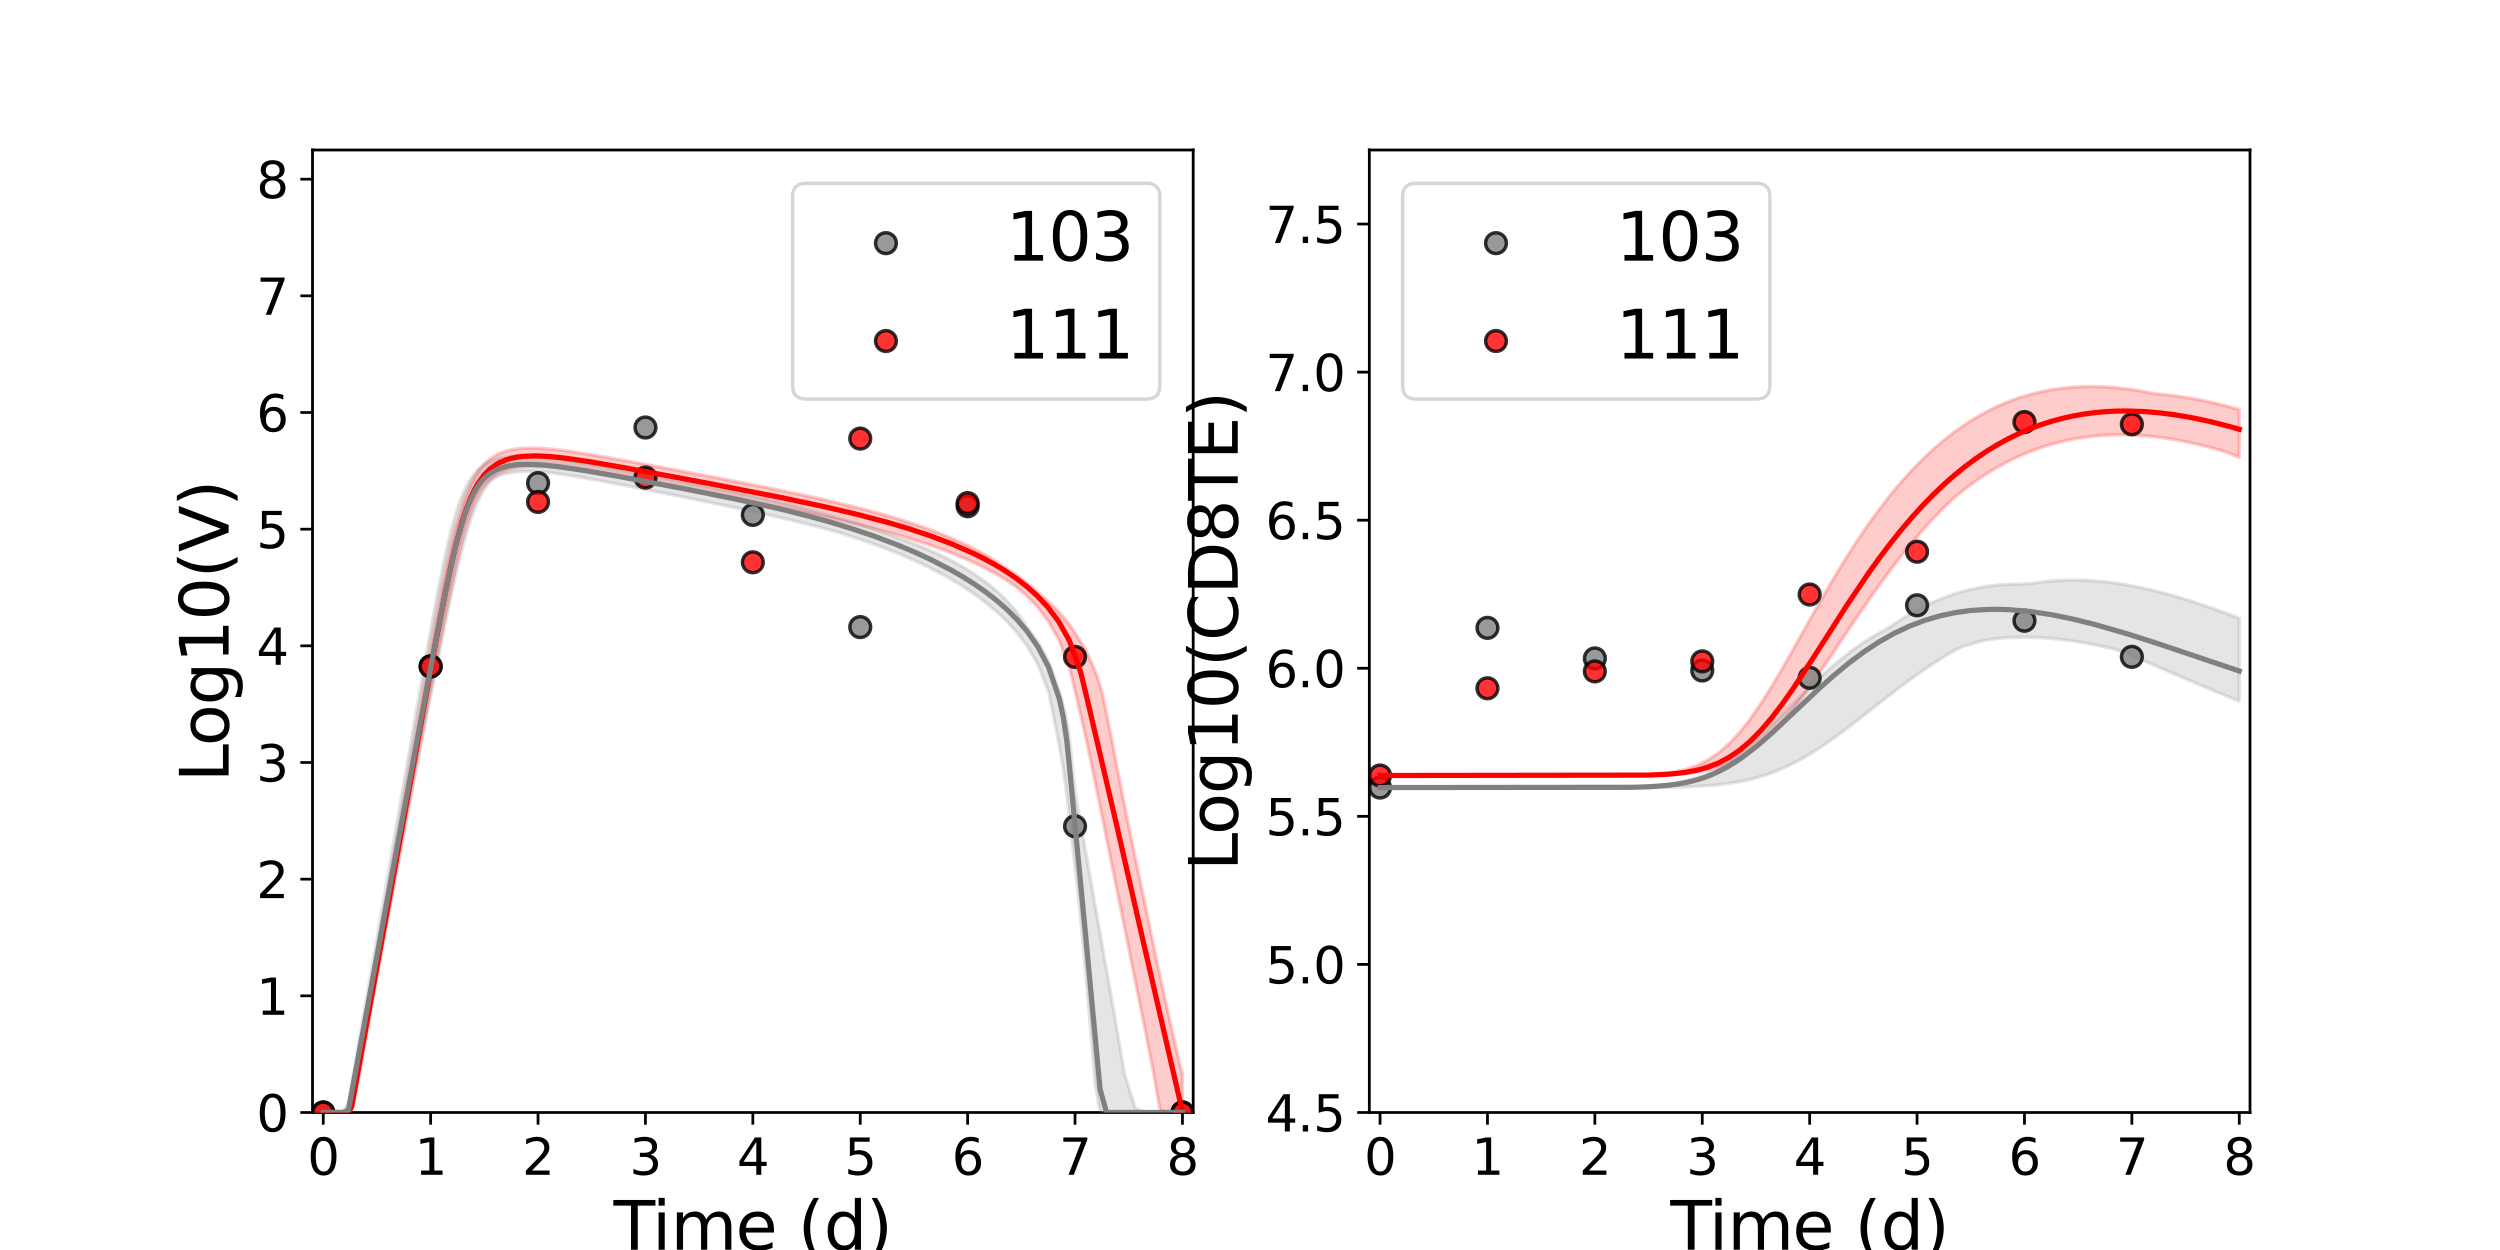 <?xml version="1.0" encoding="utf-8" standalone="no"?>
<!DOCTYPE svg PUBLIC "-//W3C//DTD SVG 1.1//EN"
  "http://www.w3.org/Graphics/SVG/1.1/DTD/svg11.dtd">
<svg xmlns:xlink="http://www.w3.org/1999/xlink" width="720pt" height="360pt" viewBox="0 0 720 360" xmlns="http://www.w3.org/2000/svg" version="1.1">
 <defs>
  <style type="text/css">*{stroke-linejoin: round; stroke-linecap: butt}</style>
 </defs>
 <g id="figure_1">
  <g id="patch_1">
   <path d="M 0 360 
L 720 360 
L 720 0 
L 0 0 
z
" style="fill: #ffffff"/>
  </g>
  <g id="axes_1">
   <g id="patch_2">
    <path d="M 90 320.4 
L 343.636 320.4 
L 343.636 43.2 
L 90 43.2 
z
" style="fill: #ffffff"/>
   </g>
   <g id="matplotlib.axis_1">
    <g id="xtick_1">
     <g id="line2d_1">
      <defs>
       <path id="m653dcbbf2f" d="M 0 0 
L 0 3.5 
" style="stroke: #000000; stroke-width: 0.8"/>
      </defs>
      <g>
       <use xlink:href="#m653dcbbf2f" x="93.093" y="320.4" style="stroke: #000000; stroke-width: 0.8"/>
      </g>
     </g>
     <g id="text_1">
      <!-- 0 -->
      <g transform="translate(88.512 338.342) scale(0.144 -0.144)">
       <defs>
        <path id="DejaVuSans-30" d="M 2034 4250 
Q 1547 4250 1301 3770 
Q 1056 3291 1056 2328 
Q 1056 1369 1301 889 
Q 1547 409 2034 409 
Q 2525 409 2770 889 
Q 3016 1369 3016 2328 
Q 3016 3291 2770 3770 
Q 2525 4250 2034 4250 
z
M 2034 4750 
Q 2819 4750 3233 4129 
Q 3647 3509 3647 2328 
Q 3647 1150 3233 529 
Q 2819 -91 2034 -91 
Q 1250 -91 836 529 
Q 422 1150 422 2328 
Q 422 3509 836 4129 
Q 1250 4750 2034 4750 
z
" transform="scale(0.016)"/>
       </defs>
       <use xlink:href="#DejaVuSans-30"/>
      </g>
     </g>
    </g>
    <g id="xtick_2">
     <g id="line2d_2">
      <g>
       <use xlink:href="#m653dcbbf2f" x="124.024" y="320.4" style="stroke: #000000; stroke-width: 0.8"/>
      </g>
     </g>
     <g id="text_2">
      <!-- 1 -->
      <g transform="translate(119.443 338.342) scale(0.144 -0.144)">
       <defs>
        <path id="DejaVuSans-31" d="M 794 531 
L 1825 531 
L 1825 4091 
L 703 3866 
L 703 4441 
L 1819 4666 
L 2450 4666 
L 2450 531 
L 3481 531 
L 3481 0 
L 794 0 
L 794 531 
z
" transform="scale(0.016)"/>
       </defs>
       <use xlink:href="#DejaVuSans-31"/>
      </g>
     </g>
    </g>
    <g id="xtick_3">
     <g id="line2d_3">
      <g>
       <use xlink:href="#m653dcbbf2f" x="154.956" y="320.4" style="stroke: #000000; stroke-width: 0.8"/>
      </g>
     </g>
     <g id="text_3">
      <!-- 2 -->
      <g transform="translate(150.375 338.342) scale(0.144 -0.144)">
       <defs>
        <path id="DejaVuSans-32" d="M 1228 531 
L 3431 531 
L 3431 0 
L 469 0 
L 469 531 
Q 828 903 1448 1529 
Q 2069 2156 2228 2338 
Q 2531 2678 2651 2914 
Q 2772 3150 2772 3378 
Q 2772 3750 2511 3984 
Q 2250 4219 1831 4219 
Q 1534 4219 1204 4116 
Q 875 4013 500 3803 
L 500 4441 
Q 881 4594 1212 4672 
Q 1544 4750 1819 4750 
Q 2544 4750 2975 4387 
Q 3406 4025 3406 3419 
Q 3406 3131 3298 2873 
Q 3191 2616 2906 2266 
Q 2828 2175 2409 1742 
Q 1991 1309 1228 531 
z
" transform="scale(0.016)"/>
       </defs>
       <use xlink:href="#DejaVuSans-32"/>
      </g>
     </g>
    </g>
    <g id="xtick_4">
     <g id="line2d_4">
      <g>
       <use xlink:href="#m653dcbbf2f" x="185.887" y="320.4" style="stroke: #000000; stroke-width: 0.8"/>
      </g>
     </g>
     <g id="text_4">
      <!-- 3 -->
      <g transform="translate(181.306 338.342) scale(0.144 -0.144)">
       <defs>
        <path id="DejaVuSans-33" d="M 2597 2516 
Q 3050 2419 3304 2112 
Q 3559 1806 3559 1356 
Q 3559 666 3084 287 
Q 2609 -91 1734 -91 
Q 1441 -91 1130 -33 
Q 819 25 488 141 
L 488 750 
Q 750 597 1062 519 
Q 1375 441 1716 441 
Q 2309 441 2620 675 
Q 2931 909 2931 1356 
Q 2931 1769 2642 2001 
Q 2353 2234 1838 2234 
L 1294 2234 
L 1294 2753 
L 1863 2753 
Q 2328 2753 2575 2939 
Q 2822 3125 2822 3475 
Q 2822 3834 2567 4026 
Q 2313 4219 1838 4219 
Q 1578 4219 1281 4162 
Q 984 4106 628 3988 
L 628 4550 
Q 988 4650 1302 4700 
Q 1616 4750 1894 4750 
Q 2613 4750 3031 4423 
Q 3450 4097 3450 3541 
Q 3450 3153 3228 2886 
Q 3006 2619 2597 2516 
z
" transform="scale(0.016)"/>
       </defs>
       <use xlink:href="#DejaVuSans-33"/>
      </g>
     </g>
    </g>
    <g id="xtick_5">
     <g id="line2d_5">
      <g>
       <use xlink:href="#m653dcbbf2f" x="216.818" y="320.4" style="stroke: #000000; stroke-width: 0.8"/>
      </g>
     </g>
     <g id="text_5">
      <!-- 4 -->
      <g transform="translate(212.237 338.342) scale(0.144 -0.144)">
       <defs>
        <path id="DejaVuSans-34" d="M 2419 4116 
L 825 1625 
L 2419 1625 
L 2419 4116 
z
M 2253 4666 
L 3047 4666 
L 3047 1625 
L 3713 1625 
L 3713 1100 
L 3047 1100 
L 3047 0 
L 2419 0 
L 2419 1100 
L 313 1100 
L 313 1709 
L 2253 4666 
z
" transform="scale(0.016)"/>
       </defs>
       <use xlink:href="#DejaVuSans-34"/>
      </g>
     </g>
    </g>
    <g id="xtick_6">
     <g id="line2d_6">
      <g>
       <use xlink:href="#m653dcbbf2f" x="247.749" y="320.4" style="stroke: #000000; stroke-width: 0.8"/>
      </g>
     </g>
     <g id="text_6">
      <!-- 5 -->
      <g transform="translate(243.168 338.342) scale(0.144 -0.144)">
       <defs>
        <path id="DejaVuSans-35" d="M 691 4666 
L 3169 4666 
L 3169 4134 
L 1269 4134 
L 1269 2991 
Q 1406 3038 1543 3061 
Q 1681 3084 1819 3084 
Q 2600 3084 3056 2656 
Q 3513 2228 3513 1497 
Q 3513 744 3044 326 
Q 2575 -91 1722 -91 
Q 1428 -91 1123 -41 
Q 819 9 494 109 
L 494 744 
Q 775 591 1075 516 
Q 1375 441 1709 441 
Q 2250 441 2565 725 
Q 2881 1009 2881 1497 
Q 2881 1984 2565 2268 
Q 2250 2553 1709 2553 
Q 1456 2553 1204 2497 
Q 953 2441 691 2322 
L 691 4666 
z
" transform="scale(0.016)"/>
       </defs>
       <use xlink:href="#DejaVuSans-35"/>
      </g>
     </g>
    </g>
    <g id="xtick_7">
     <g id="line2d_7">
      <g>
       <use xlink:href="#m653dcbbf2f" x="278.681" y="320.4" style="stroke: #000000; stroke-width: 0.8"/>
      </g>
     </g>
     <g id="text_7">
      <!-- 6 -->
      <g transform="translate(274.1 338.342) scale(0.144 -0.144)">
       <defs>
        <path id="DejaVuSans-36" d="M 2113 2584 
Q 1688 2584 1439 2293 
Q 1191 2003 1191 1497 
Q 1191 994 1439 701 
Q 1688 409 2113 409 
Q 2538 409 2786 701 
Q 3034 994 3034 1497 
Q 3034 2003 2786 2293 
Q 2538 2584 2113 2584 
z
M 3366 4563 
L 3366 3988 
Q 3128 4100 2886 4159 
Q 2644 4219 2406 4219 
Q 1781 4219 1451 3797 
Q 1122 3375 1075 2522 
Q 1259 2794 1537 2939 
Q 1816 3084 2150 3084 
Q 2853 3084 3261 2657 
Q 3669 2231 3669 1497 
Q 3669 778 3244 343 
Q 2819 -91 2113 -91 
Q 1303 -91 875 529 
Q 447 1150 447 2328 
Q 447 3434 972 4092 
Q 1497 4750 2381 4750 
Q 2619 4750 2861 4703 
Q 3103 4656 3366 4563 
z
" transform="scale(0.016)"/>
       </defs>
       <use xlink:href="#DejaVuSans-36"/>
      </g>
     </g>
    </g>
    <g id="xtick_8">
     <g id="line2d_8">
      <g>
       <use xlink:href="#m653dcbbf2f" x="309.612" y="320.4" style="stroke: #000000; stroke-width: 0.8"/>
      </g>
     </g>
     <g id="text_8">
      <!-- 7 -->
      <g transform="translate(305.031 338.342) scale(0.144 -0.144)">
       <defs>
        <path id="DejaVuSans-37" d="M 525 4666 
L 3525 4666 
L 3525 4397 
L 1831 0 
L 1172 0 
L 2766 4134 
L 525 4134 
L 525 4666 
z
" transform="scale(0.016)"/>
       </defs>
       <use xlink:href="#DejaVuSans-37"/>
      </g>
     </g>
    </g>
    <g id="xtick_9">
     <g id="line2d_9">
      <g>
       <use xlink:href="#m653dcbbf2f" x="340.543" y="320.4" style="stroke: #000000; stroke-width: 0.8"/>
      </g>
     </g>
     <g id="text_9">
      <!-- 8 -->
      <g transform="translate(335.962 338.342) scale(0.144 -0.144)">
       <defs>
        <path id="DejaVuSans-38" d="M 2034 2216 
Q 1584 2216 1326 1975 
Q 1069 1734 1069 1313 
Q 1069 891 1326 650 
Q 1584 409 2034 409 
Q 2484 409 2743 651 
Q 3003 894 3003 1313 
Q 3003 1734 2745 1975 
Q 2488 2216 2034 2216 
z
M 1403 2484 
Q 997 2584 770 2862 
Q 544 3141 544 3541 
Q 544 4100 942 4425 
Q 1341 4750 2034 4750 
Q 2731 4750 3128 4425 
Q 3525 4100 3525 3541 
Q 3525 3141 3298 2862 
Q 3072 2584 2669 2484 
Q 3125 2378 3379 2068 
Q 3634 1759 3634 1313 
Q 3634 634 3220 271 
Q 2806 -91 2034 -91 
Q 1263 -91 848 271 
Q 434 634 434 1313 
Q 434 1759 690 2068 
Q 947 2378 1403 2484 
z
M 1172 3481 
Q 1172 3119 1398 2916 
Q 1625 2713 2034 2713 
Q 2441 2713 2670 2916 
Q 2900 3119 2900 3481 
Q 2900 3844 2670 4047 
Q 2441 4250 2034 4250 
Q 1625 4250 1398 4047 
Q 1172 3844 1172 3481 
z
" transform="scale(0.016)"/>
       </defs>
       <use xlink:href="#DejaVuSans-38"/>
      </g>
     </g>
    </g>
    <g id="text_10">
     <!-- Time (d) -->
     <g transform="translate(176.693 359.925) scale(0.192 -0.192)">
      <defs>
       <path id="DejaVuSans-54" d="M -19 4666 
L 3928 4666 
L 3928 4134 
L 2272 4134 
L 2272 0 
L 1638 0 
L 1638 4134 
L -19 4134 
L -19 4666 
z
" transform="scale(0.016)"/>
       <path id="DejaVuSans-69" d="M 603 3500 
L 1178 3500 
L 1178 0 
L 603 0 
L 603 3500 
z
M 603 4863 
L 1178 4863 
L 1178 4134 
L 603 4134 
L 603 4863 
z
" transform="scale(0.016)"/>
       <path id="DejaVuSans-6d" d="M 3328 2828 
Q 3544 3216 3844 3400 
Q 4144 3584 4550 3584 
Q 5097 3584 5394 3201 
Q 5691 2819 5691 2113 
L 5691 0 
L 5113 0 
L 5113 2094 
Q 5113 2597 4934 2840 
Q 4756 3084 4391 3084 
Q 3944 3084 3684 2787 
Q 3425 2491 3425 1978 
L 3425 0 
L 2847 0 
L 2847 2094 
Q 2847 2600 2669 2842 
Q 2491 3084 2119 3084 
Q 1678 3084 1418 2786 
Q 1159 2488 1159 1978 
L 1159 0 
L 581 0 
L 581 3500 
L 1159 3500 
L 1159 2956 
Q 1356 3278 1631 3431 
Q 1906 3584 2284 3584 
Q 2666 3584 2933 3390 
Q 3200 3197 3328 2828 
z
" transform="scale(0.016)"/>
       <path id="DejaVuSans-65" d="M 3597 1894 
L 3597 1613 
L 953 1613 
Q 991 1019 1311 708 
Q 1631 397 2203 397 
Q 2534 397 2845 478 
Q 3156 559 3463 722 
L 3463 178 
Q 3153 47 2828 -22 
Q 2503 -91 2169 -91 
Q 1331 -91 842 396 
Q 353 884 353 1716 
Q 353 2575 817 3079 
Q 1281 3584 2069 3584 
Q 2775 3584 3186 3129 
Q 3597 2675 3597 1894 
z
M 3022 2063 
Q 3016 2534 2758 2815 
Q 2500 3097 2075 3097 
Q 1594 3097 1305 2825 
Q 1016 2553 972 2059 
L 3022 2063 
z
" transform="scale(0.016)"/>
       <path id="DejaVuSans-20" transform="scale(0.016)"/>
       <path id="DejaVuSans-28" d="M 1984 4856 
Q 1566 4138 1362 3434 
Q 1159 2731 1159 2009 
Q 1159 1288 1364 580 
Q 1569 -128 1984 -844 
L 1484 -844 
Q 1016 -109 783 600 
Q 550 1309 550 2009 
Q 550 2706 781 3412 
Q 1013 4119 1484 4856 
L 1984 4856 
z
" transform="scale(0.016)"/>
       <path id="DejaVuSans-64" d="M 2906 2969 
L 2906 4863 
L 3481 4863 
L 3481 0 
L 2906 0 
L 2906 525 
Q 2725 213 2448 61 
Q 2172 -91 1784 -91 
Q 1150 -91 751 415 
Q 353 922 353 1747 
Q 353 2572 751 3078 
Q 1150 3584 1784 3584 
Q 2172 3584 2448 3432 
Q 2725 3281 2906 2969 
z
M 947 1747 
Q 947 1113 1208 752 
Q 1469 391 1925 391 
Q 2381 391 2643 752 
Q 2906 1113 2906 1747 
Q 2906 2381 2643 2742 
Q 2381 3103 1925 3103 
Q 1469 3103 1208 2742 
Q 947 2381 947 1747 
z
" transform="scale(0.016)"/>
       <path id="DejaVuSans-29" d="M 513 4856 
L 1013 4856 
Q 1481 4119 1714 3412 
Q 1947 2706 1947 2009 
Q 1947 1309 1714 600 
Q 1481 -109 1013 -844 
L 513 -844 
Q 928 -128 1133 580 
Q 1338 1288 1338 2009 
Q 1338 2731 1133 3434 
Q 928 4138 513 4856 
z
" transform="scale(0.016)"/>
      </defs>
      <use xlink:href="#DejaVuSans-54"/>
      <use xlink:href="#DejaVuSans-69" x="57.959"/>
      <use xlink:href="#DejaVuSans-6d" x="85.742"/>
      <use xlink:href="#DejaVuSans-65" x="183.154"/>
      <use xlink:href="#DejaVuSans-20" x="244.678"/>
      <use xlink:href="#DejaVuSans-28" x="276.465"/>
      <use xlink:href="#DejaVuSans-64" x="315.479"/>
      <use xlink:href="#DejaVuSans-29" x="378.955"/>
     </g>
    </g>
   </g>
   <g id="matplotlib.axis_2">
    <g id="ytick_1">
     <g id="line2d_10">
      <defs>
       <path id="mca37ffdcd2" d="M 0 0 
L -3.5 0 
" style="stroke: #000000; stroke-width: 0.8"/>
      </defs>
      <g>
       <use xlink:href="#mca37ffdcd2" x="90" y="320.4" style="stroke: #000000; stroke-width: 0.8"/>
      </g>
     </g>
     <g id="text_11">
      <!-- 0 -->
      <g transform="translate(73.838 325.871) scale(0.144 -0.144)">
       <use xlink:href="#DejaVuSans-30"/>
      </g>
     </g>
    </g>
    <g id="ytick_2">
     <g id="line2d_11">
      <g>
       <use xlink:href="#mca37ffdcd2" x="90" y="286.8" style="stroke: #000000; stroke-width: 0.8"/>
      </g>
     </g>
     <g id="text_12">
      <!-- 1 -->
      <g transform="translate(73.838 292.271) scale(0.144 -0.144)">
       <use xlink:href="#DejaVuSans-31"/>
      </g>
     </g>
    </g>
    <g id="ytick_3">
     <g id="line2d_12">
      <g>
       <use xlink:href="#mca37ffdcd2" x="90" y="253.2" style="stroke: #000000; stroke-width: 0.8"/>
      </g>
     </g>
     <g id="text_13">
      <!-- 2 -->
      <g transform="translate(73.838 258.671) scale(0.144 -0.144)">
       <use xlink:href="#DejaVuSans-32"/>
      </g>
     </g>
    </g>
    <g id="ytick_4">
     <g id="line2d_13">
      <g>
       <use xlink:href="#mca37ffdcd2" x="90" y="219.6" style="stroke: #000000; stroke-width: 0.8"/>
      </g>
     </g>
     <g id="text_14">
      <!-- 3 -->
      <g transform="translate(73.838 225.071) scale(0.144 -0.144)">
       <use xlink:href="#DejaVuSans-33"/>
      </g>
     </g>
    </g>
    <g id="ytick_5">
     <g id="line2d_14">
      <g>
       <use xlink:href="#mca37ffdcd2" x="90" y="186" style="stroke: #000000; stroke-width: 0.8"/>
      </g>
     </g>
     <g id="text_15">
      <!-- 4 -->
      <g transform="translate(73.838 191.471) scale(0.144 -0.144)">
       <use xlink:href="#DejaVuSans-34"/>
      </g>
     </g>
    </g>
    <g id="ytick_6">
     <g id="line2d_15">
      <g>
       <use xlink:href="#mca37ffdcd2" x="90" y="152.4" style="stroke: #000000; stroke-width: 0.8"/>
      </g>
     </g>
     <g id="text_16">
      <!-- 5 -->
      <g transform="translate(73.838 157.871) scale(0.144 -0.144)">
       <use xlink:href="#DejaVuSans-35"/>
      </g>
     </g>
    </g>
    <g id="ytick_7">
     <g id="line2d_16">
      <g>
       <use xlink:href="#mca37ffdcd2" x="90" y="118.8" style="stroke: #000000; stroke-width: 0.8"/>
      </g>
     </g>
     <g id="text_17">
      <!-- 6 -->
      <g transform="translate(73.838 124.271) scale(0.144 -0.144)">
       <use xlink:href="#DejaVuSans-36"/>
      </g>
     </g>
    </g>
    <g id="ytick_8">
     <g id="line2d_17">
      <g>
       <use xlink:href="#mca37ffdcd2" x="90" y="85.2" style="stroke: #000000; stroke-width: 0.8"/>
      </g>
     </g>
     <g id="text_18">
      <!-- 7 -->
      <g transform="translate(73.838 90.671) scale(0.144 -0.144)">
       <use xlink:href="#DejaVuSans-37"/>
      </g>
     </g>
    </g>
    <g id="ytick_9">
     <g id="line2d_18">
      <g>
       <use xlink:href="#mca37ffdcd2" x="90" y="51.6" style="stroke: #000000; stroke-width: 0.8"/>
      </g>
     </g>
     <g id="text_19">
      <!-- 8 -->
      <g transform="translate(73.838 57.071) scale(0.144 -0.144)">
       <use xlink:href="#DejaVuSans-38"/>
      </g>
     </g>
    </g>
    <g id="text_20">
     <!-- Log10(V) -->
     <g transform="translate(65.845 225.224) rotate(-90) scale(0.192 -0.192)">
      <defs>
       <path id="DejaVuSans-4c" d="M 628 4666 
L 1259 4666 
L 1259 531 
L 3531 531 
L 3531 0 
L 628 0 
L 628 4666 
z
" transform="scale(0.016)"/>
       <path id="DejaVuSans-6f" d="M 1959 3097 
Q 1497 3097 1228 2736 
Q 959 2375 959 1747 
Q 959 1119 1226 758 
Q 1494 397 1959 397 
Q 2419 397 2687 759 
Q 2956 1122 2956 1747 
Q 2956 2369 2687 2733 
Q 2419 3097 1959 3097 
z
M 1959 3584 
Q 2709 3584 3137 3096 
Q 3566 2609 3566 1747 
Q 3566 888 3137 398 
Q 2709 -91 1959 -91 
Q 1206 -91 779 398 
Q 353 888 353 1747 
Q 353 2609 779 3096 
Q 1206 3584 1959 3584 
z
" transform="scale(0.016)"/>
       <path id="DejaVuSans-67" d="M 2906 1791 
Q 2906 2416 2648 2759 
Q 2391 3103 1925 3103 
Q 1463 3103 1205 2759 
Q 947 2416 947 1791 
Q 947 1169 1205 825 
Q 1463 481 1925 481 
Q 2391 481 2648 825 
Q 2906 1169 2906 1791 
z
M 3481 434 
Q 3481 -459 3084 -895 
Q 2688 -1331 1869 -1331 
Q 1566 -1331 1297 -1286 
Q 1028 -1241 775 -1147 
L 775 -588 
Q 1028 -725 1275 -790 
Q 1522 -856 1778 -856 
Q 2344 -856 2625 -561 
Q 2906 -266 2906 331 
L 2906 616 
Q 2728 306 2450 153 
Q 2172 0 1784 0 
Q 1141 0 747 490 
Q 353 981 353 1791 
Q 353 2603 747 3093 
Q 1141 3584 1784 3584 
Q 2172 3584 2450 3431 
Q 2728 3278 2906 2969 
L 2906 3500 
L 3481 3500 
L 3481 434 
z
" transform="scale(0.016)"/>
       <path id="DejaVuSans-56" d="M 1831 0 
L 50 4666 
L 709 4666 
L 2188 738 
L 3669 4666 
L 4325 4666 
L 2547 0 
L 1831 0 
z
" transform="scale(0.016)"/>
      </defs>
      <use xlink:href="#DejaVuSans-4c"/>
      <use xlink:href="#DejaVuSans-6f" x="53.963"/>
      <use xlink:href="#DejaVuSans-67" x="115.145"/>
      <use xlink:href="#DejaVuSans-31" x="178.621"/>
      <use xlink:href="#DejaVuSans-30" x="242.244"/>
      <use xlink:href="#DejaVuSans-28" x="305.867"/>
      <use xlink:href="#DejaVuSans-56" x="344.881"/>
      <use xlink:href="#DejaVuSans-29" x="413.289"/>
     </g>
    </g>
   </g>
   <g id="patch_3">
    <path d="M 90 320.4 
L 90 43.2 
" style="fill: none; stroke: #000000; stroke-width: 0.8; stroke-linejoin: miter; stroke-linecap: square"/>
   </g>
   <g id="patch_4">
    <path d="M 343.636 320.4 
L 343.636 43.2 
" style="fill: none; stroke: #000000; stroke-width: 0.8; stroke-linejoin: miter; stroke-linecap: square"/>
   </g>
   <g id="patch_5">
    <path d="M 90 320.4 
L 343.636 320.4 
" style="fill: none; stroke: #000000; stroke-width: 0.8; stroke-linejoin: miter; stroke-linecap: square"/>
   </g>
   <g id="patch_6">
    <path d="M 90 43.2 
L 343.636 43.2 
" style="fill: none; stroke: #000000; stroke-width: 0.8; stroke-linejoin: miter; stroke-linecap: square"/>
   </g>
   <g id="PolyCollection_1">
    <defs>
     <path id="mbacfa8d440" d="M 93.093 -39.6 
L 93.093 -39.6 
L 93.098 -39.6 
L 93.148 -39.6 
L 93.652 -39.6 
L 94.155 -39.6 
L 95.161 -39.6 
L 95.953 -39.6 
L 97.472 -39.6 
L 98.428 -39.6 
L 100.331 -39.6 
L 101.298 -40.192 
L 102.834 -47.027 
L 103.89 -52.83 
L 105.664 -62.676 
L 106.716 -68.463 
L 108.229 -76.832 
L 109.335 -82.922 
L 111.009 -92.096 
L 112.101 -97.943 
L 113.596 -105.949 
L 114.722 -111.969 
L 116.341 -120.649 
L 117.451 -126.592 
L 118.938 -134.532 
L 120.073 -140.589 
L 121.671 -149.106 
L 122.797 -155.02 
L 124.323 -162.921 
L 125.48 -168.896 
L 127.149 -177.35 
L 128.334 -183.283 
L 130.169 -191.992 
L 131.348 -197.414 
L 133.046 -204.362 
L 134.304 -208.897 
L 135.635 -212.854 
L 136.691 -215.57 
L 137.748 -217.713 
L 138.62 -219.03 
L 139.5 -220.165 
L 140.28 -221.024 
L 141.059 -221.778 
L 141.839 -222.429 
L 142.649 -223.013 
L 142.869 -223.165 
L 143.298 -223.414 
L 143.905 -223.764 
L 144.885 -224.213 
L 145.897 -224.612 
L 147.349 -225.05 
L 148.801 -225.369 
L 150.539 -225.608 
L 152.297 -225.736 
L 154.268 -225.767 
L 156.239 -225.71 
L 158.324 -225.575 
L 160.457 -225.378 
L 162.703 -225.119 
L 165.021 -224.811 
L 167.457 -224.454 
L 170.002 -224.053 
L 172.547 -223.632 
L 175.285 -223.161 
L 178.121 -222.661 
L 181.178 -222.11 
L 184.271 -221.545 
L 187.364 -220.974 
L 190.458 -220.398 
L 193.551 -219.82 
L 196.644 -219.238 
L 199.737 -218.655 
L 202.83 -218.07 
L 205.923 -217.482 
L 209.016 -216.892 
L 212.109 -216.298 
L 215.203 -215.7 
L 218.296 -215.098 
L 221.389 -214.489 
L 224.482 -213.872 
L 227.575 -213.247 
L 230.668 -212.61 
L 233.761 -211.959 
L 236.854 -211.293 
L 239.948 -210.609 
L 243.041 -209.904 
L 246.134 -209.174 
L 249.227 -208.415 
L 252.32 -207.625 
L 255.413 -206.798 
L 258.506 -205.931 
L 261.599 -205.016 
L 264.693 -204.049 
L 267.786 -203.022 
L 270.879 -201.927 
L 273.972 -200.755 
L 277.065 -199.494 
L 280.158 -198.13 
L 283.251 -196.646 
L 286.344 -195.019 
L 289.438 -193.219 
L 292.531 -191.075 
L 295.624 -188.505 
L 298.717 -185.261 
L 301.81 -181.229 
L 304.903 -175.869 
L 307.996 -167.803 
L 311.089 -154.728 
L 311.151 -154.453 
L 311.275 -153.904 
L 311.684 -152.091 
L 311.731 -151.881 
L 311.767 -151.72 
L 311.769 -151.715 
L 311.781 -151.658 
L 311.804 -151.559 
L 311.828 -151.45 
L 311.866 -151.283 
L 311.908 -151.096 
L 311.93 -151 
L 312.146 -150.043 
L 312.418 -148.838 
L 313.374 -144.557 
L 314.33 -139.886 
L 315.961 -131.925 
L 317.593 -123.904 
L 319.662 -113.72 
L 321.732 -103.467 
L 324.049 -92.014 
L 327.142 -76.528 
L 328.963 -67.557 
L 332.056 -51.891 
L 334.108 -40.188 
L 337.202 -39.6 
L 339.758 -39.6 
L 340.543 -39.6 
L 340.543 -50.341 
L 340.543 -50.341 
L 339.758 -53.677 
L 337.202 -64.702 
L 334.108 -78.67 
L 332.056 -88.483 
L 328.963 -103.374 
L 327.142 -112.089 
L 324.049 -127.056 
L 321.732 -139.029 
L 319.662 -149.666 
L 317.593 -159.819 
L 315.961 -165.382 
L 314.33 -169.195 
L 313.374 -171.313 
L 312.418 -173.325 
L 312.146 -173.753 
L 311.93 -174.093 
L 311.908 -174.127 
L 311.866 -174.193 
L 311.828 -174.253 
L 311.804 -174.291 
L 311.781 -174.326 
L 311.769 -174.347 
L 311.767 -174.349 
L 311.731 -174.406 
L 311.684 -174.48 
L 311.275 -175.122 
L 311.151 -175.317 
L 311.089 -175.414 
L 307.996 -180.166 
L 304.903 -183.865 
L 301.81 -186.907 
L 298.717 -189.591 
L 295.624 -192.196 
L 292.531 -194.493 
L 289.438 -196.625 
L 286.344 -198.668 
L 283.251 -200.491 
L 280.158 -202.138 
L 277.065 -203.639 
L 273.972 -205.016 
L 270.879 -206.289 
L 267.786 -207.471 
L 264.693 -208.574 
L 261.599 -209.608 
L 258.506 -210.582 
L 255.413 -211.501 
L 252.32 -212.373 
L 249.227 -213.203 
L 246.134 -213.997 
L 243.041 -214.757 
L 239.948 -215.489 
L 236.854 -216.196 
L 233.761 -216.881 
L 230.668 -217.548 
L 227.575 -218.199 
L 224.482 -218.836 
L 221.389 -219.462 
L 218.296 -220.079 
L 215.203 -220.688 
L 212.109 -221.291 
L 209.016 -221.889 
L 205.923 -222.483 
L 202.83 -223.074 
L 199.737 -223.661 
L 196.644 -224.247 
L 193.551 -224.83 
L 190.458 -225.411 
L 187.364 -225.988 
L 184.271 -226.562 
L 181.178 -227.131 
L 178.121 -227.685 
L 175.285 -228.19 
L 172.547 -228.666 
L 170.002 -229.095 
L 167.457 -229.505 
L 165.021 -229.873 
L 162.703 -230.196 
L 160.457 -230.473 
L 158.324 -230.693 
L 156.239 -230.856 
L 154.268 -230.949 
L 152.297 -230.963 
L 150.539 -230.891 
L 148.801 -230.719 
L 147.349 -230.479 
L 145.897 -230.128 
L 144.885 -229.809 
L 143.905 -229.421 
L 143.298 -229.147 
L 142.869 -228.931 
L 142.649 -228.808 
L 141.839 -228.311 
L 141.059 -227.77 
L 140.28 -227.135 
L 139.5 -226.401 
L 138.62 -225.428 
L 137.748 -224.303 
L 136.691 -222.665 
L 135.635 -220.702 
L 134.304 -217.642 
L 133.046 -214.109 
L 131.348 -208.404 
L 130.169 -203.974 
L 128.334 -195.719 
L 127.149 -189.942 
L 125.48 -181.176 
L 124.323 -174.905 
L 122.797 -166.418 
L 121.671 -160.084 
L 120.073 -150.993 
L 118.938 -144.512 
L 117.451 -136.004 
L 116.341 -129.642 
L 114.722 -120.448 
L 113.596 -114.097 
L 112.101 -105.633 
L 111.009 -99.473 
L 109.335 -89.965 
L 108.229 -83.723 
L 106.716 -75.144 
L 105.664 -69.214 
L 103.89 -59.12 
L 102.834 -53.173 
L 101.298 -44.489 
L 100.331 -40.009 
L 98.428 -39.6 
L 97.472 -39.6 
L 95.953 -39.6 
L 95.161 -39.6 
L 94.155 -39.6 
L 93.652 -39.6 
L 93.148 -39.6 
L 93.098 -39.6 
L 93.093 -39.6 
z
" style="stroke: #ff0000; stroke-opacity: 0.2"/>
    </defs>
    <g clip-path="url(#p3c6659562d)">
     <use xlink:href="#mbacfa8d440" x="0" y="360" style="fill: #ff0000; fill-opacity: 0.2; stroke: #ff0000; stroke-opacity: 0.2"/>
    </g>
   </g>
   <g id="PolyCollection_2">
    <defs>
     <path id="m9f0b8a8cbf" d="M 93.093 -39.6 
L 93.093 -39.6 
L 93.099 -39.6 
L 93.154 -39.6 
L 93.712 -39.6 
L 94.109 -39.6 
L 95.344 -39.6 
L 96.001 -39.6 
L 98.026 -39.6 
L 98.774 -39.6 
L 100.351 -39.6 
L 101.245 -40.412 
L 102.984 -50.118 
L 103.961 -55.544 
L 105.605 -64.729 
L 106.658 -70.228 
L 108.299 -78.684 
L 109.396 -84.327 
L 111.003 -92.598 
L 112.132 -98.408 
L 113.897 -107.5 
L 114.998 -113.18 
L 116.509 -120.934 
L 117.654 -126.819 
L 119.299 -135.263 
L 120.435 -141.105 
L 121.974 -148.96 
L 123.138 -154.909 
L 124.806 -163.346 
L 125.974 -169.248 
L 127.794 -178.208 
L 128.976 -183.949 
L 130.647 -191.63 
L 131.888 -197.068 
L 133.69 -204.092 
L 134.96 -208.489 
L 136.445 -212.871 
L 137.58 -215.481 
L 138.785 -217.896 
L 139.781 -219.504 
L 140.831 -220.919 
L 141.881 -221.967 
L 142.807 -222.491 
L 143.733 -222.918 
L 144.659 -223.263 
L 145.584 -223.541 
L 146.562 -223.76 
L 147.583 -223.932 
L 148.643 -224.097 
L 149.743 -224.189 
L 152.137 -224.248 
L 153.335 -224.221 
L 155.569 -224.095 
L 156.938 -223.979 
L 159.673 -223.677 
L 161.15 -223.483 
L 163.779 -223.097 
L 165.436 -222.835 
L 168.529 -222.312 
L 170.36 -221.989 
L 173.453 -221.424 
L 175.575 -221.027 
L 178.668 -220.436 
L 181.21 -219.944 
L 184.303 -219.339 
L 186.491 -218.907 
L 188.679 -218.473 
L 190.867 -218.037 
L 193.056 -217.6 
L 195.244 -217.16 
L 197.432 -216.719 
L 199.62 -216.276 
L 201.808 -215.831 
L 203.996 -215.383 
L 206.184 -214.932 
L 208.373 -214.478 
L 210.561 -214.02 
L 212.749 -213.558 
L 214.937 -213.09 
L 217.125 -212.616 
L 219.313 -212.136 
L 221.501 -211.65 
L 223.69 -211.153 
L 225.878 -210.647 
L 228.066 -210.132 
L 230.254 -209.604 
L 232.442 -209.062 
L 234.63 -208.509 
L 236.818 -207.942 
L 239.006 -207.352 
L 241.195 -206.747 
L 243.383 -206.098 
L 245.571 -205.395 
L 247.759 -204.667 
L 249.947 -203.911 
L 252.135 -203.127 
L 254.323 -202.312 
L 256.512 -201.464 
L 258.701 -200.58 
L 260.897 -199.653 
L 263.117 -198.672 
L 265.412 -197.618 
L 267.954 -196.378 
L 271.048 -194.769 
L 274.141 -193.035 
L 277.234 -191.154 
L 280.327 -189.098 
L 283.42 -186.828 
L 286.513 -184.29 
L 289.606 -181.402 
L 292.699 -178.033 
L 295.793 -173.957 
L 298.886 -168.721 
L 301.979 -160.798 
L 305.072 -145.319 
L 305.691 -141.758 
L 306.242 -138.578 
L 306.861 -134.107 
L 307.239 -130.962 
L 307.299 -130.441 
L 307.42 -129.403 
L 307.52 -128.543 
L 307.524 -128.508 
L 307.526 -128.494 
L 307.529 -128.467 
L 307.529 -128.465 
L 307.53 -128.459 
L 307.531 -128.452 
L 307.531 -128.449 
L 307.531 -128.449 
L 307.531 -128.447 
L 307.532 -128.444 
L 307.532 -128.441 
L 307.536 -128.405 
L 307.576 -128.069 
L 307.877 -125.487 
L 308.252 -122.221 
L 308.938 -116.184 
L 309.625 -110.184 
L 310.614 -101.482 
L 311.602 -91.404 
L 312.787 -78.398 
L 314.009 -64.31 
L 315.414 -47.944 
L 316.826 -39.6 
L 318.684 -39.6 
L 320.8 -39.6 
L 323.893 -39.6 
L 326.986 -39.6 
L 330.079 -39.6 
L 333.172 -39.6 
L 336.265 -39.6 
L 339.358 -39.6 
L 340.543 -39.6 
L 340.543 -39.6 
L 340.543 -39.6 
L 339.358 -39.6 
L 336.265 -39.6 
L 333.172 -39.6 
L 330.079 -39.6 
L 326.986 -40.813 
L 323.893 -50.529 
L 320.8 -68.604 
L 318.684 -80.534 
L 316.826 -91.245 
L 315.414 -99.171 
L 314.009 -107.125 
L 312.787 -114.079 
L 311.602 -120.654 
L 310.614 -126.268 
L 309.625 -131.883 
L 308.938 -138.323 
L 308.252 -145.274 
L 307.877 -148.131 
L 307.576 -150.325 
L 307.536 -150.508 
L 307.532 -150.525 
L 307.532 -150.527 
L 307.531 -150.528 
L 307.531 -150.529 
L 307.531 -150.529 
L 307.531 -150.53 
L 307.53 -150.533 
L 307.529 -150.537 
L 307.529 -150.537 
L 307.526 -150.551 
L 307.524 -150.557 
L 307.52 -150.574 
L 307.42 -150.988 
L 307.299 -151.546 
L 307.239 -151.907 
L 306.861 -153.955 
L 306.242 -156.853 
L 305.691 -158.737 
L 305.072 -160.85 
L 301.979 -169.555 
L 298.886 -175.187 
L 295.793 -179.468 
L 292.699 -183.895 
L 289.606 -187.378 
L 286.513 -190.258 
L 283.42 -192.715 
L 280.327 -194.86 
L 277.234 -196.762 
L 274.141 -198.471 
L 271.048 -200.02 
L 267.954 -201.437 
L 265.412 -202.519 
L 263.117 -203.428 
L 260.897 -204.267 
L 258.701 -205.062 
L 256.512 -205.905 
L 254.323 -206.716 
L 252.135 -207.493 
L 249.947 -208.24 
L 247.759 -208.959 
L 245.571 -209.65 
L 243.383 -210.317 
L 241.195 -210.96 
L 239.006 -211.581 
L 236.818 -212.183 
L 234.63 -212.765 
L 232.442 -213.344 
L 230.254 -213.917 
L 228.066 -214.477 
L 225.878 -215.023 
L 223.69 -215.55 
L 221.501 -216.066 
L 219.313 -216.571 
L 217.125 -217.063 
L 214.937 -217.544 
L 212.749 -218.017 
L 210.561 -218.483 
L 208.373 -218.938 
L 206.184 -219.388 
L 203.996 -219.832 
L 201.808 -220.271 
L 199.62 -220.704 
L 197.432 -221.134 
L 195.244 -221.561 
L 193.056 -221.984 
L 190.867 -222.404 
L 188.679 -222.822 
L 186.491 -223.237 
L 184.303 -223.649 
L 181.21 -224.228 
L 178.668 -224.699 
L 175.575 -225.265 
L 173.453 -225.648 
L 170.36 -226.193 
L 168.529 -226.509 
L 165.436 -227.021 
L 163.779 -227.284 
L 161.15 -227.677 
L 159.673 -227.878 
L 156.938 -228.216 
L 155.569 -228.353 
L 153.335 -228.544 
L 152.137 -228.604 
L 149.743 -228.666 
L 148.643 -228.633 
L 147.583 -228.585 
L 146.562 -228.5 
L 145.584 -228.379 
L 144.659 -228.225 
L 143.733 -228.012 
L 142.807 -227.749 
L 141.881 -227.433 
L 140.831 -226.971 
L 139.781 -226.387 
L 138.785 -225.701 
L 137.58 -224.659 
L 136.445 -223.412 
L 134.96 -221.199 
L 133.69 -218.706 
L 131.888 -214.127 
L 130.647 -209.905 
L 128.976 -203.412 
L 127.794 -197.966 
L 125.974 -188.927 
L 124.806 -182.686 
L 123.138 -173.547 
L 121.974 -166.985 
L 120.435 -158.261 
L 119.299 -151.747 
L 117.654 -142.302 
L 116.509 -135.684 
L 114.998 -126.988 
L 113.897 -120.624 
L 112.132 -110.427 
L 111.003 -103.879 
L 109.396 -94.595 
L 108.299 -88.252 
L 106.658 -78.759 
L 105.605 -72.675 
L 103.961 -63.166 
L 102.984 -57.525 
L 101.245 -47.463 
L 100.351 -42.315 
L 98.774 -39.736 
L 98.026 -39.6 
L 96.001 -39.6 
L 95.344 -39.6 
L 94.109 -39.6 
L 93.712 -39.6 
L 93.154 -39.6 
L 93.099 -39.6 
L 93.093 -39.6 
z
" style="stroke: #808080; stroke-opacity: 0.2"/>
    </defs>
    <g clip-path="url(#p3c6659562d)">
     <use xlink:href="#m9f0b8a8cbf" x="0" y="360" style="fill: #808080; fill-opacity: 0.2; stroke: #808080; stroke-opacity: 0.2"/>
    </g>
   </g>
   <g id="legend_1">
    <g id="patch_7">
     <path d="M 232.108 114.924 
L 330.196 114.924 
Q 334.036 114.924 334.036 111.084 
L 334.036 56.64 
Q 334.036 52.8 330.196 52.8 
L 232.108 52.8 
Q 228.268 52.8 228.268 56.64 
L 228.268 111.084 
Q 228.268 114.924 232.108 114.924 
z
" style="fill: #ffffff; opacity: 0.8; stroke: #cccccc; stroke-linejoin: miter"/>
    </g>
    <g id="PathCollection_1">
     <defs>
      <path id="m52ef06bb11" d="M 0 3 
C 0.796 3 1.559 2.684 2.121 2.121 
C 2.684 1.559 3 0.796 3 0 
C 3 -0.796 2.684 -1.559 2.121 -2.121 
C 1.559 -2.684 0.796 -3 0 -3 
C -0.796 -3 -1.559 -2.684 -2.121 -2.121 
C -2.684 -1.559 -3 -0.796 -3 0 
C -3 0.796 -2.684 1.559 -2.121 2.121 
C -1.559 2.684 -0.796 3 0 3 
z
" style="stroke: #000000; stroke-opacity: 0.8"/>
     </defs>
     <g>
      <use xlink:href="#m52ef06bb11" x="255.148" y="70.029" style="fill: #808080; fill-opacity: 0.8; stroke: #000000; stroke-opacity: 0.8"/>
     </g>
    </g>
    <g id="text_21">
     <!-- 103 -->
     <g transform="translate(289.708 75.069) scale(0.192 -0.192)">
      <use xlink:href="#DejaVuSans-31"/>
      <use xlink:href="#DejaVuSans-30" x="63.623"/>
      <use xlink:href="#DejaVuSans-33" x="127.246"/>
     </g>
    </g>
    <g id="PathCollection_2">
     <defs>
      <path id="mf4091cec53" d="M 0 3 
C 0.796 3 1.559 2.684 2.121 2.121 
C 2.684 1.559 3 0.796 3 0 
C 3 -0.796 2.684 -1.559 2.121 -2.121 
C 1.559 -2.684 0.796 -3 0 -3 
C -0.796 -3 -1.559 -2.684 -2.121 -2.121 
C -2.684 -1.559 -3 -0.796 -3 0 
C -3 0.796 -2.684 1.559 -2.121 2.121 
C -1.559 2.684 -0.796 3 0 3 
z
" style="stroke: #000000; stroke-opacity: 0.8"/>
     </defs>
     <g>
      <use xlink:href="#mf4091cec53" x="255.148" y="98.211" style="fill: #ff0000; fill-opacity: 0.8; stroke: #000000; stroke-opacity: 0.8"/>
     </g>
    </g>
    <g id="text_22">
     <!-- 111 -->
     <g transform="translate(289.708 103.251) scale(0.192 -0.192)">
      <use xlink:href="#DejaVuSans-31"/>
      <use xlink:href="#DejaVuSans-31" x="63.623"/>
      <use xlink:href="#DejaVuSans-31" x="127.246"/>
     </g>
    </g>
   </g>
   <g id="PathCollection_3">
    <g clip-path="url(#p3c6659562d)">
     <use xlink:href="#m52ef06bb11" x="93.093" y="320.4" style="fill: #808080; fill-opacity: 0.8; stroke: #000000; stroke-opacity: 0.8"/>
     <use xlink:href="#m52ef06bb11" x="124.024" y="191.916" style="fill: #808080; fill-opacity: 0.8; stroke: #000000; stroke-opacity: 0.8"/>
     <use xlink:href="#m52ef06bb11" x="154.956" y="139.134" style="fill: #808080; fill-opacity: 0.8; stroke: #000000; stroke-opacity: 0.8"/>
     <use xlink:href="#m52ef06bb11" x="185.887" y="123.122" style="fill: #808080; fill-opacity: 0.8; stroke: #000000; stroke-opacity: 0.8"/>
     <use xlink:href="#m52ef06bb11" x="216.818" y="148.291" style="fill: #808080; fill-opacity: 0.8; stroke: #000000; stroke-opacity: 0.8"/>
     <use xlink:href="#m52ef06bb11" x="247.749" y="180.605" style="fill: #808080; fill-opacity: 0.8; stroke: #000000; stroke-opacity: 0.8"/>
     <use xlink:href="#m52ef06bb11" x="278.681" y="145.788" style="fill: #808080; fill-opacity: 0.8; stroke: #000000; stroke-opacity: 0.8"/>
     <use xlink:href="#m52ef06bb11" x="309.612" y="237.969" style="fill: #808080; fill-opacity: 0.8; stroke: #000000; stroke-opacity: 0.8"/>
     <use xlink:href="#m52ef06bb11" x="340.543" y="320.4" style="fill: #808080; fill-opacity: 0.8; stroke: #000000; stroke-opacity: 0.8"/>
    </g>
   </g>
   <g id="PathCollection_4">
    <g clip-path="url(#p3c6659562d)">
     <use xlink:href="#mf4091cec53" x="93.093" y="320.4" style="fill: #ff0000; fill-opacity: 0.8; stroke: #000000; stroke-opacity: 0.8"/>
     <use xlink:href="#mf4091cec53" x="124.024" y="191.916" style="fill: #ff0000; fill-opacity: 0.8; stroke: #000000; stroke-opacity: 0.8"/>
     <use xlink:href="#mf4091cec53" x="154.956" y="144.554" style="fill: #ff0000; fill-opacity: 0.8; stroke: #000000; stroke-opacity: 0.8"/>
     <use xlink:href="#mf4091cec53" x="185.887" y="137.537" style="fill: #ff0000; fill-opacity: 0.8; stroke: #000000; stroke-opacity: 0.8"/>
     <use xlink:href="#mf4091cec53" x="216.818" y="161.939" style="fill: #ff0000; fill-opacity: 0.8; stroke: #000000; stroke-opacity: 0.8"/>
     <use xlink:href="#mf4091cec53" x="247.749" y="126.316" style="fill: #ff0000; fill-opacity: 0.8; stroke: #000000; stroke-opacity: 0.8"/>
     <use xlink:href="#mf4091cec53" x="278.681" y="144.892" style="fill: #ff0000; fill-opacity: 0.8; stroke: #000000; stroke-opacity: 0.8"/>
     <use xlink:href="#mf4091cec53" x="309.612" y="189.192" style="fill: #ff0000; fill-opacity: 0.8; stroke: #000000; stroke-opacity: 0.8"/>
     <use xlink:href="#mf4091cec53" x="340.543" y="320.4" style="fill: #ff0000; fill-opacity: 0.8; stroke: #000000; stroke-opacity: 0.8"/>
    </g>
   </g>
   <g id="line2d_19">
    <path d="M 93.093 320.4 
L 100.331 320.4 
L 101.298 318.628 
L 125.48 184.933 
L 128.334 170.252 
L 130.169 161.646 
L 131.348 156.661 
L 133.046 150.415 
L 134.304 146.553 
L 135.635 143.174 
L 136.691 140.967 
L 137.748 139.126 
L 139.5 136.739 
L 141.059 135.165 
L 142.869 133.821 
L 143.905 133.234 
L 145.897 132.391 
L 147.349 131.965 
L 148.801 131.663 
L 150.539 131.431 
L 154.268 131.282 
L 158.324 131.477 
L 162.703 131.935 
L 170.002 133.001 
L 181.178 134.945 
L 205.923 139.575 
L 224.482 143.199 
L 236.854 145.806 
L 246.134 147.961 
L 255.413 150.387 
L 261.599 152.214 
L 267.786 154.261 
L 273.972 156.593 
L 280.158 159.298 
L 283.251 160.829 
L 286.344 162.511 
L 289.438 164.373 
L 292.531 166.461 
L 295.624 168.837 
L 298.717 171.597 
L 301.81 174.896 
L 304.903 179.012 
L 307.996 184.528 
L 311.275 193.717 
L 313.374 202.497 
L 321.732 238.223 
L 328.963 269.897 
L 340.543 320.212 
L 340.543 320.212 
" clip-path="url(#p3c6659562d)" style="fill: none; stroke: #ff0000; stroke-width: 1.5; stroke-linecap: square"/>
   </g>
   <g id="line2d_20">
    <path d="M 93.093 320.4 
L 98.774 320.4 
L 100.351 319.706 
L 113.897 246.5 
L 125.974 182.03 
L 128.976 167.206 
L 130.647 159.768 
L 131.888 154.813 
L 133.69 148.71 
L 134.96 145.232 
L 136.445 142.017 
L 137.58 140.107 
L 138.785 138.513 
L 139.781 137.469 
L 140.831 136.585 
L 142.807 135.379 
L 144.659 134.642 
L 146.562 134.159 
L 148.643 133.858 
L 149.743 133.772 
L 153.335 133.738 
L 156.938 133.967 
L 161.15 134.435 
L 168.529 135.538 
L 178.668 137.308 
L 197.432 140.837 
L 212.749 143.919 
L 223.69 146.352 
L 232.442 148.527 
L 239.006 150.336 
L 245.571 152.333 
L 252.135 154.551 
L 258.701 157.035 
L 263.117 158.882 
L 267.954 161.098 
L 274.141 164.3 
L 277.234 166.089 
L 280.327 168.031 
L 283.42 170.16 
L 286.513 172.517 
L 289.606 175.168 
L 292.699 178.208 
L 295.793 181.799 
L 298.886 186.229 
L 301.979 192.116 
L 305.072 201.207 
L 306.242 206.604 
L 307.239 213.376 
L 307.877 219.635 
L 312.787 270.726 
L 316.826 313.721 
L 318.684 320.4 
L 340.543 320.4 
L 340.543 320.4 
" clip-path="url(#p3c6659562d)" style="fill: none; stroke: #808080; stroke-width: 1.5; stroke-linecap: square"/>
   </g>
  </g>
  <g id="axes_2">
   <g id="patch_8">
    <path d="M 394.364 320.4 
L 648 320.4 
L 648 43.2 
L 394.364 43.2 
z
" style="fill: #ffffff"/>
   </g>
   <g id="matplotlib.axis_3">
    <g id="xtick_10">
     <g id="line2d_21">
      <g>
       <use xlink:href="#m653dcbbf2f" x="397.457" y="320.4" style="stroke: #000000; stroke-width: 0.8"/>
      </g>
     </g>
     <g id="text_23">
      <!-- 0 -->
      <g transform="translate(392.876 338.342) scale(0.144 -0.144)">
       <use xlink:href="#DejaVuSans-30"/>
      </g>
     </g>
    </g>
    <g id="xtick_11">
     <g id="line2d_22">
      <g>
       <use xlink:href="#m653dcbbf2f" x="428.388" y="320.4" style="stroke: #000000; stroke-width: 0.8"/>
      </g>
     </g>
     <g id="text_24">
      <!-- 1 -->
      <g transform="translate(423.807 338.342) scale(0.144 -0.144)">
       <use xlink:href="#DejaVuSans-31"/>
      </g>
     </g>
    </g>
    <g id="xtick_12">
     <g id="line2d_23">
      <g>
       <use xlink:href="#m653dcbbf2f" x="459.319" y="320.4" style="stroke: #000000; stroke-width: 0.8"/>
      </g>
     </g>
     <g id="text_25">
      <!-- 2 -->
      <g transform="translate(454.738 338.342) scale(0.144 -0.144)">
       <use xlink:href="#DejaVuSans-32"/>
      </g>
     </g>
    </g>
    <g id="xtick_13">
     <g id="line2d_24">
      <g>
       <use xlink:href="#m653dcbbf2f" x="490.251" y="320.4" style="stroke: #000000; stroke-width: 0.8"/>
      </g>
     </g>
     <g id="text_26">
      <!-- 3 -->
      <g transform="translate(485.67 338.342) scale(0.144 -0.144)">
       <use xlink:href="#DejaVuSans-33"/>
      </g>
     </g>
    </g>
    <g id="xtick_14">
     <g id="line2d_25">
      <g>
       <use xlink:href="#m653dcbbf2f" x="521.182" y="320.4" style="stroke: #000000; stroke-width: 0.8"/>
      </g>
     </g>
     <g id="text_27">
      <!-- 4 -->
      <g transform="translate(516.601 338.342) scale(0.144 -0.144)">
       <use xlink:href="#DejaVuSans-34"/>
      </g>
     </g>
    </g>
    <g id="xtick_15">
     <g id="line2d_26">
      <g>
       <use xlink:href="#m653dcbbf2f" x="552.113" y="320.4" style="stroke: #000000; stroke-width: 0.8"/>
      </g>
     </g>
     <g id="text_28">
      <!-- 5 -->
      <g transform="translate(547.532 338.342) scale(0.144 -0.144)">
       <use xlink:href="#DejaVuSans-35"/>
      </g>
     </g>
    </g>
    <g id="xtick_16">
     <g id="line2d_27">
      <g>
       <use xlink:href="#m653dcbbf2f" x="583.044" y="320.4" style="stroke: #000000; stroke-width: 0.8"/>
      </g>
     </g>
     <g id="text_29">
      <!-- 6 -->
      <g transform="translate(578.463 338.342) scale(0.144 -0.144)">
       <use xlink:href="#DejaVuSans-36"/>
      </g>
     </g>
    </g>
    <g id="xtick_17">
     <g id="line2d_28">
      <g>
       <use xlink:href="#m653dcbbf2f" x="613.976" y="320.4" style="stroke: #000000; stroke-width: 0.8"/>
      </g>
     </g>
     <g id="text_30">
      <!-- 7 -->
      <g transform="translate(609.395 338.342) scale(0.144 -0.144)">
       <use xlink:href="#DejaVuSans-37"/>
      </g>
     </g>
    </g>
    <g id="xtick_18">
     <g id="line2d_29">
      <g>
       <use xlink:href="#m653dcbbf2f" x="644.907" y="320.4" style="stroke: #000000; stroke-width: 0.8"/>
      </g>
     </g>
     <g id="text_31">
      <!-- 8 -->
      <g transform="translate(640.326 338.342) scale(0.144 -0.144)">
       <use xlink:href="#DejaVuSans-38"/>
      </g>
     </g>
    </g>
    <g id="text_32">
     <!-- Time (d) -->
     <g transform="translate(481.057 359.925) scale(0.192 -0.192)">
      <use xlink:href="#DejaVuSans-54"/>
      <use xlink:href="#DejaVuSans-69" x="57.959"/>
      <use xlink:href="#DejaVuSans-6d" x="85.742"/>
      <use xlink:href="#DejaVuSans-65" x="183.154"/>
      <use xlink:href="#DejaVuSans-20" x="244.678"/>
      <use xlink:href="#DejaVuSans-28" x="276.465"/>
      <use xlink:href="#DejaVuSans-64" x="315.479"/>
      <use xlink:href="#DejaVuSans-29" x="378.955"/>
     </g>
    </g>
   </g>
   <g id="matplotlib.axis_4">
    <g id="ytick_10">
     <g id="line2d_30">
      <g>
       <use xlink:href="#mca37ffdcd2" x="394.364" y="320.4" style="stroke: #000000; stroke-width: 0.8"/>
      </g>
     </g>
     <g id="text_33">
      <!-- 4.5 -->
      <g transform="translate(364.463 325.871) scale(0.144 -0.144)">
       <defs>
        <path id="DejaVuSans-2e" d="M 684 794 
L 1344 794 
L 1344 0 
L 684 0 
L 684 794 
z
" transform="scale(0.016)"/>
       </defs>
       <use xlink:href="#DejaVuSans-34"/>
       <use xlink:href="#DejaVuSans-2e" x="63.623"/>
       <use xlink:href="#DejaVuSans-35" x="95.41"/>
      </g>
     </g>
    </g>
    <g id="ytick_11">
     <g id="line2d_31">
      <g>
       <use xlink:href="#mca37ffdcd2" x="394.364" y="277.754" style="stroke: #000000; stroke-width: 0.8"/>
      </g>
     </g>
     <g id="text_34">
      <!-- 5.0 -->
      <g transform="translate(364.463 283.225) scale(0.144 -0.144)">
       <use xlink:href="#DejaVuSans-35"/>
       <use xlink:href="#DejaVuSans-2e" x="63.623"/>
       <use xlink:href="#DejaVuSans-30" x="95.41"/>
      </g>
     </g>
    </g>
    <g id="ytick_12">
     <g id="line2d_32">
      <g>
       <use xlink:href="#mca37ffdcd2" x="394.364" y="235.108" style="stroke: #000000; stroke-width: 0.8"/>
      </g>
     </g>
     <g id="text_35">
      <!-- 5.5 -->
      <g transform="translate(364.463 240.579) scale(0.144 -0.144)">
       <use xlink:href="#DejaVuSans-35"/>
       <use xlink:href="#DejaVuSans-2e" x="63.623"/>
       <use xlink:href="#DejaVuSans-35" x="95.41"/>
      </g>
     </g>
    </g>
    <g id="ytick_13">
     <g id="line2d_33">
      <g>
       <use xlink:href="#mca37ffdcd2" x="394.364" y="192.462" style="stroke: #000000; stroke-width: 0.8"/>
      </g>
     </g>
     <g id="text_36">
      <!-- 6.0 -->
      <g transform="translate(364.463 197.932) scale(0.144 -0.144)">
       <use xlink:href="#DejaVuSans-36"/>
       <use xlink:href="#DejaVuSans-2e" x="63.623"/>
       <use xlink:href="#DejaVuSans-30" x="95.41"/>
      </g>
     </g>
    </g>
    <g id="ytick_14">
     <g id="line2d_34">
      <g>
       <use xlink:href="#mca37ffdcd2" x="394.364" y="149.815" style="stroke: #000000; stroke-width: 0.8"/>
      </g>
     </g>
     <g id="text_37">
      <!-- 6.5 -->
      <g transform="translate(364.463 155.286) scale(0.144 -0.144)">
       <use xlink:href="#DejaVuSans-36"/>
       <use xlink:href="#DejaVuSans-2e" x="63.623"/>
       <use xlink:href="#DejaVuSans-35" x="95.41"/>
      </g>
     </g>
    </g>
    <g id="ytick_15">
     <g id="line2d_35">
      <g>
       <use xlink:href="#mca37ffdcd2" x="394.364" y="107.169" style="stroke: #000000; stroke-width: 0.8"/>
      </g>
     </g>
     <g id="text_38">
      <!-- 7.0 -->
      <g transform="translate(364.463 112.64) scale(0.144 -0.144)">
       <use xlink:href="#DejaVuSans-37"/>
       <use xlink:href="#DejaVuSans-2e" x="63.623"/>
       <use xlink:href="#DejaVuSans-30" x="95.41"/>
      </g>
     </g>
    </g>
    <g id="ytick_16">
     <g id="line2d_36">
      <g>
       <use xlink:href="#mca37ffdcd2" x="394.364" y="64.523" style="stroke: #000000; stroke-width: 0.8"/>
      </g>
     </g>
     <g id="text_39">
      <!-- 7.5 -->
      <g transform="translate(364.463 69.994) scale(0.144 -0.144)">
       <use xlink:href="#DejaVuSans-37"/>
       <use xlink:href="#DejaVuSans-2e" x="63.623"/>
       <use xlink:href="#DejaVuSans-35" x="95.41"/>
      </g>
     </g>
    </g>
    <g id="text_40">
     <!-- Log10(CD8TE) -->
     <g transform="translate(356.47 250.79) rotate(-90) scale(0.192 -0.192)">
      <defs>
       <path id="DejaVuSans-43" d="M 4122 4306 
L 4122 3641 
Q 3803 3938 3442 4084 
Q 3081 4231 2675 4231 
Q 1875 4231 1450 3742 
Q 1025 3253 1025 2328 
Q 1025 1406 1450 917 
Q 1875 428 2675 428 
Q 3081 428 3442 575 
Q 3803 722 4122 1019 
L 4122 359 
Q 3791 134 3420 21 
Q 3050 -91 2638 -91 
Q 1578 -91 968 557 
Q 359 1206 359 2328 
Q 359 3453 968 4101 
Q 1578 4750 2638 4750 
Q 3056 4750 3426 4639 
Q 3797 4528 4122 4306 
z
" transform="scale(0.016)"/>
       <path id="DejaVuSans-44" d="M 1259 4147 
L 1259 519 
L 2022 519 
Q 2988 519 3436 956 
Q 3884 1394 3884 2338 
Q 3884 3275 3436 3711 
Q 2988 4147 2022 4147 
L 1259 4147 
z
M 628 4666 
L 1925 4666 
Q 3281 4666 3915 4102 
Q 4550 3538 4550 2338 
Q 4550 1131 3912 565 
Q 3275 0 1925 0 
L 628 0 
L 628 4666 
z
" transform="scale(0.016)"/>
       <path id="DejaVuSans-45" d="M 628 4666 
L 3578 4666 
L 3578 4134 
L 1259 4134 
L 1259 2753 
L 3481 2753 
L 3481 2222 
L 1259 2222 
L 1259 531 
L 3634 531 
L 3634 0 
L 628 0 
L 628 4666 
z
" transform="scale(0.016)"/>
      </defs>
      <use xlink:href="#DejaVuSans-4c"/>
      <use xlink:href="#DejaVuSans-6f" x="53.963"/>
      <use xlink:href="#DejaVuSans-67" x="115.145"/>
      <use xlink:href="#DejaVuSans-31" x="178.621"/>
      <use xlink:href="#DejaVuSans-30" x="242.244"/>
      <use xlink:href="#DejaVuSans-28" x="305.867"/>
      <use xlink:href="#DejaVuSans-43" x="344.881"/>
      <use xlink:href="#DejaVuSans-44" x="414.705"/>
      <use xlink:href="#DejaVuSans-38" x="491.707"/>
      <use xlink:href="#DejaVuSans-54" x="555.33"/>
      <use xlink:href="#DejaVuSans-45" x="616.414"/>
      <use xlink:href="#DejaVuSans-29" x="679.598"/>
     </g>
    </g>
   </g>
   <g id="patch_9">
    <path d="M 394.364 320.4 
L 394.364 43.2 
" style="fill: none; stroke: #000000; stroke-width: 0.8; stroke-linejoin: miter; stroke-linecap: square"/>
   </g>
   <g id="patch_10">
    <path d="M 648 320.4 
L 648 43.2 
" style="fill: none; stroke: #000000; stroke-width: 0.8; stroke-linejoin: miter; stroke-linecap: square"/>
   </g>
   <g id="patch_11">
    <path d="M 394.364 320.4 
L 648 320.4 
" style="fill: none; stroke: #000000; stroke-width: 0.8; stroke-linejoin: miter; stroke-linecap: square"/>
   </g>
   <g id="patch_12">
    <path d="M 394.364 43.2 
L 648 43.2 
" style="fill: none; stroke: #000000; stroke-width: 0.8; stroke-linejoin: miter; stroke-linecap: square"/>
   </g>
   <g id="PolyCollection_3">
    <defs>
     <path id="ma49f28e65c" d="M 397.457 -136.657 
L 397.457 -136.657 
L 397.462 -136.657 
L 397.512 -136.657 
L 398.015 -136.657 
L 398.519 -136.657 
L 399.524 -136.657 
L 400.317 -136.657 
L 401.836 -136.657 
L 402.792 -136.657 
L 404.695 -136.657 
L 405.662 -136.657 
L 407.197 -136.657 
L 408.254 -136.657 
L 410.027 -136.657 
L 411.079 -136.657 
L 412.593 -136.657 
L 413.699 -136.657 
L 415.373 -136.657 
L 416.465 -136.657 
L 417.96 -136.657 
L 419.085 -136.657 
L 420.705 -136.657 
L 421.815 -136.657 
L 423.301 -136.657 
L 424.436 -136.657 
L 426.035 -136.657 
L 427.16 -136.657 
L 428.686 -136.657 
L 429.843 -136.657 
L 431.513 -136.657 
L 432.698 -136.657 
L 434.532 -136.657 
L 435.712 -136.657 
L 437.41 -136.657 
L 438.667 -136.657 
L 439.999 -136.657 
L 441.055 -136.657 
L 442.111 -136.657 
L 442.984 -136.657 
L 443.864 -136.657 
L 444.644 -136.657 
L 445.423 -136.657 
L 446.203 -136.657 
L 447.012 -136.657 
L 447.233 -136.657 
L 447.661 -136.657 
L 448.268 -136.657 
L 449.249 -136.657 
L 450.261 -136.657 
L 451.713 -136.657 
L 453.165 -136.657 
L 454.903 -136.657 
L 456.661 -136.657 
L 458.632 -136.658 
L 460.602 -136.658 
L 462.688 -136.66 
L 464.821 -136.662 
L 467.067 -136.667 
L 469.385 -136.676 
L 471.82 -136.692 
L 474.365 -136.72 
L 476.911 -136.768 
L 479.649 -136.851 
L 482.484 -136.99 
L 485.542 -137.229 
L 488.635 -137.606 
L 491.728 -138.169 
L 494.821 -138.981 
L 497.914 -140.105 
L 501.007 -141.604 
L 504.101 -143.533 
L 507.194 -145.925 
L 510.287 -148.789 
L 513.38 -152.107 
L 516.473 -155.833 
L 519.566 -159.9 
L 522.659 -164.23 
L 525.752 -168.739 
L 528.846 -173.345 
L 531.939 -177.976 
L 535.032 -182.569 
L 538.125 -187.073 
L 541.218 -191.448 
L 544.311 -195.662 
L 547.404 -199.694 
L 550.497 -203.528 
L 553.591 -207.153 
L 556.684 -210.565 
L 559.777 -213.76 
L 562.87 -216.74 
L 565.963 -219.224 
L 569.056 -221.493 
L 572.149 -223.557 
L 575.242 -225.423 
L 578.336 -227.097 
L 581.429 -228.586 
L 584.522 -229.896 
L 587.615 -231.035 
L 590.708 -232.009 
L 593.801 -232.824 
L 596.894 -233.488 
L 599.987 -234.006 
L 603.081 -234.385 
L 606.174 -234.631 
L 609.267 -234.749 
L 612.36 -234.746 
L 615.453 -234.626 
L 615.515 -234.622 
L 615.639 -234.615 
L 616.047 -234.589 
L 616.095 -234.586 
L 616.131 -234.584 
L 616.132 -234.584 
L 616.145 -234.583 
L 616.167 -234.581 
L 616.192 -234.58 
L 616.23 -234.578 
L 616.272 -234.575 
L 616.294 -234.574 
L 616.51 -234.56 
L 616.782 -234.543 
L 617.738 -234.475 
L 618.694 -234.382 
L 620.325 -234.223 
L 621.956 -234.031 
L 624.026 -233.743 
L 626.096 -233.411 
L 628.412 -232.988 
L 631.505 -232.349 
L 633.326 -231.934 
L 636.419 -231.158 
L 638.472 -230.602 
L 641.565 -229.658 
L 644.122 -228.603 
L 644.907 -228.272 
L 644.907 -242.059 
L 644.907 -242.059 
L 644.122 -242.284 
L 641.565 -242.977 
L 638.472 -243.759 
L 636.419 -244.226 
L 633.326 -244.874 
L 631.505 -245.21 
L 628.412 -245.717 
L 626.096 -246.041 
L 624.026 -246.274 
L 621.956 -246.473 
L 620.325 -246.667 
L 618.694 -246.989 
L 617.738 -247.175 
L 616.782 -247.355 
L 616.51 -247.399 
L 616.294 -247.434 
L 616.272 -247.438 
L 616.23 -247.444 
L 616.192 -247.45 
L 616.167 -247.454 
L 616.145 -247.458 
L 616.132 -247.46 
L 616.131 -247.46 
L 616.095 -247.466 
L 616.047 -247.474 
L 615.639 -247.54 
L 615.515 -247.56 
L 615.453 -247.57 
L 612.36 -248.019 
L 609.267 -248.358 
L 606.174 -248.582 
L 603.081 -248.685 
L 599.987 -248.659 
L 596.894 -248.499 
L 593.801 -248.196 
L 590.708 -247.744 
L 587.615 -247.134 
L 584.522 -246.36 
L 581.429 -245.412 
L 578.336 -244.283 
L 575.242 -242.964 
L 572.149 -241.445 
L 569.056 -239.718 
L 565.963 -237.774 
L 562.87 -235.602 
L 559.777 -233.194 
L 556.684 -230.541 
L 553.591 -227.634 
L 550.497 -224.464 
L 547.404 -221.026 
L 544.311 -217.313 
L 541.218 -213.324 
L 538.125 -209.058 
L 535.032 -204.522 
L 531.939 -199.727 
L 528.846 -194.693 
L 525.752 -189.453 
L 522.659 -184.051 
L 519.566 -178.551 
L 516.473 -173.032 
L 513.38 -167.596 
L 510.287 -162.359 
L 507.194 -157.446 
L 504.101 -152.98 
L 501.007 -149.062 
L 497.914 -145.759 
L 494.821 -143.091 
L 491.728 -141.031 
L 488.635 -139.511 
L 485.542 -138.424 
L 482.484 -137.729 
L 479.649 -137.283 
L 476.911 -137.03 
L 474.365 -136.872 
L 471.82 -136.778 
L 469.385 -136.725 
L 467.067 -136.694 
L 464.821 -136.678 
L 462.688 -136.668 
L 460.602 -136.663 
L 458.632 -136.66 
L 456.661 -136.659 
L 454.903 -136.658 
L 453.165 -136.657 
L 451.713 -136.657 
L 450.261 -136.657 
L 449.249 -136.657 
L 448.268 -136.657 
L 447.661 -136.657 
L 447.233 -136.657 
L 447.012 -136.657 
L 446.203 -136.657 
L 445.423 -136.657 
L 444.644 -136.657 
L 443.864 -136.657 
L 442.984 -136.657 
L 442.111 -136.657 
L 441.055 -136.657 
L 439.999 -136.657 
L 438.667 -136.657 
L 437.41 -136.657 
L 435.712 -136.657 
L 434.532 -136.657 
L 432.698 -136.657 
L 431.513 -136.657 
L 429.843 -136.657 
L 428.686 -136.657 
L 427.16 -136.657 
L 426.035 -136.657 
L 424.436 -136.657 
L 423.301 -136.657 
L 421.815 -136.657 
L 420.705 -136.657 
L 419.085 -136.657 
L 417.96 -136.657 
L 416.465 -136.657 
L 415.373 -136.657 
L 413.699 -136.657 
L 412.593 -136.657 
L 411.079 -136.657 
L 410.027 -136.657 
L 408.254 -136.657 
L 407.197 -136.657 
L 405.662 -136.657 
L 404.695 -136.657 
L 402.792 -136.657 
L 401.836 -136.657 
L 400.317 -136.657 
L 399.524 -136.657 
L 398.519 -136.657 
L 398.015 -136.657 
L 397.512 -136.657 
L 397.462 -136.657 
L 397.457 -136.657 
z
" style="stroke: #ff0000; stroke-opacity: 0.2"/>
    </defs>
    <g clip-path="url(#pf71300f041)">
     <use xlink:href="#ma49f28e65c" x="0" y="360" style="fill: #ff0000; fill-opacity: 0.2; stroke: #ff0000; stroke-opacity: 0.2"/>
    </g>
   </g>
   <g id="PolyCollection_4">
    <defs>
     <path id="m237b1c1662" d="M 397.457 -133.178 
L 397.457 -133.178 
L 397.462 -133.178 
L 397.518 -133.178 
L 398.076 -133.178 
L 398.473 -133.178 
L 399.707 -133.178 
L 400.365 -133.178 
L 402.39 -133.178 
L 403.137 -133.178 
L 404.714 -133.178 
L 405.609 -133.178 
L 407.347 -133.178 
L 408.325 -133.178 
L 409.969 -133.178 
L 411.021 -133.178 
L 412.663 -133.178 
L 413.76 -133.178 
L 415.367 -133.178 
L 416.496 -133.178 
L 418.26 -133.178 
L 419.362 -133.178 
L 420.872 -133.178 
L 422.017 -133.178 
L 423.663 -133.178 
L 424.799 -133.178 
L 426.337 -133.178 
L 427.502 -133.178 
L 429.169 -133.178 
L 430.338 -133.178 
L 432.158 -133.178 
L 433.339 -133.178 
L 435.01 -133.178 
L 436.252 -133.178 
L 438.053 -133.178 
L 439.323 -133.178 
L 440.809 -133.178 
L 441.944 -133.178 
L 443.148 -133.178 
L 444.144 -133.178 
L 445.195 -133.178 
L 446.245 -133.178 
L 447.171 -133.178 
L 448.096 -133.178 
L 449.022 -133.178 
L 449.948 -133.178 
L 450.926 -133.178 
L 451.947 -133.178 
L 453.007 -133.178 
L 454.106 -133.178 
L 456.501 -133.179 
L 457.698 -133.179 
L 459.932 -133.179 
L 461.302 -133.179 
L 464.036 -133.18 
L 465.513 -133.181 
L 468.143 -133.184 
L 469.8 -133.186 
L 472.893 -133.195 
L 474.724 -133.203 
L 477.817 -133.227 
L 479.939 -133.252 
L 483.032 -133.307 
L 485.574 -133.381 
L 488.667 -133.511 
L 490.855 -133.643 
L 493.043 -133.809 
L 495.231 -134.015 
L 497.419 -134.294 
L 499.607 -134.628 
L 501.795 -135.02 
L 503.984 -135.515 
L 506.172 -136.098 
L 508.36 -136.76 
L 510.548 -137.526 
L 512.736 -138.42 
L 514.924 -139.402 
L 517.112 -140.473 
L 519.301 -141.686 
L 521.489 -142.983 
L 523.677 -144.355 
L 525.865 -145.823 
L 528.053 -147.369 
L 530.241 -148.963 
L 532.429 -150.605 
L 534.618 -152.295 
L 536.806 -154.001 
L 538.994 -155.719 
L 541.182 -157.439 
L 543.37 -159.146 
L 545.558 -160.836 
L 547.746 -162.5 
L 549.935 -164.117 
L 552.123 -165.696 
L 554.311 -167.234 
L 556.499 -168.701 
L 558.687 -170.111 
L 560.875 -171.468 
L 563.064 -172.756 
L 565.261 -173.735 
L 567.481 -174.439 
L 569.775 -175.095 
L 572.318 -175.732 
L 575.411 -176.136 
L 578.504 -176.369 
L 581.597 -176.477 
L 584.691 -176.465 
L 587.784 -176.341 
L 590.877 -176.112 
L 593.97 -175.785 
L 597.063 -175.367 
L 600.156 -174.865 
L 603.249 -174.286 
L 606.342 -173.638 
L 609.436 -172.931 
L 610.054 -172.707 
L 610.606 -172.483 
L 611.224 -172.231 
L 611.603 -172.077 
L 611.663 -172.052 
L 611.784 -172.003 
L 611.884 -171.962 
L 611.888 -171.96 
L 611.89 -171.959 
L 611.893 -171.958 
L 611.893 -171.958 
L 611.894 -171.958 
L 611.894 -171.957 
L 611.895 -171.957 
L 611.895 -171.957 
L 611.895 -171.957 
L 611.895 -171.957 
L 611.896 -171.957 
L 611.9 -171.955 
L 611.939 -171.939 
L 612.241 -171.815 
L 612.615 -171.66 
L 613.302 -171.377 
L 613.989 -171.092 
L 614.977 -170.679 
L 615.966 -170.265 
L 617.151 -169.765 
L 618.373 -169.248 
L 619.777 -168.65 
L 621.19 -168.047 
L 623.048 -167.251 
L 625.163 -166.343 
L 628.256 -165.016 
L 631.35 -163.694 
L 634.443 -162.382 
L 637.536 -161.084 
L 640.629 -159.806 
L 643.722 -158.551 
L 644.907 -158.076 
L 644.907 -181.945 
L 644.907 -181.945 
L 643.722 -182.396 
L 640.629 -183.56 
L 637.536 -184.681 
L 634.443 -185.755 
L 631.35 -186.777 
L 628.256 -187.74 
L 625.163 -188.646 
L 623.048 -189.217 
L 621.19 -189.701 
L 619.777 -190.044 
L 618.373 -190.372 
L 617.151 -190.645 
L 615.966 -190.892 
L 614.977 -191.092 
L 613.989 -191.285 
L 613.302 -191.412 
L 612.615 -191.531 
L 612.241 -191.596 
L 611.939 -191.649 
L 611.9 -191.656 
L 611.896 -191.656 
L 611.895 -191.656 
L 611.895 -191.656 
L 611.895 -191.657 
L 611.895 -191.657 
L 611.894 -191.657 
L 611.894 -191.657 
L 611.893 -191.657 
L 611.893 -191.657 
L 611.89 -191.657 
L 611.888 -191.658 
L 611.884 -191.658 
L 611.784 -191.676 
L 611.663 -191.697 
L 611.603 -191.707 
L 611.224 -191.768 
L 610.606 -191.865 
L 610.054 -191.949 
L 609.436 -192.041 
L 606.342 -192.431 
L 603.249 -192.718 
L 600.156 -192.894 
L 597.063 -192.953 
L 593.97 -192.888 
L 590.877 -192.694 
L 587.784 -192.365 
L 584.691 -191.893 
L 581.597 -191.794 
L 578.504 -191.727 
L 575.411 -191.511 
L 572.318 -191.138 
L 569.775 -190.699 
L 567.481 -190.207 
L 565.261 -189.651 
L 563.064 -189.007 
L 560.875 -188.251 
L 558.687 -187.414 
L 556.499 -186.497 
L 554.311 -185.443 
L 552.123 -184.3 
L 549.935 -183.071 
L 547.746 -181.727 
L 545.558 -180.266 
L 543.37 -178.894 
L 541.182 -177.665 
L 538.994 -176.391 
L 536.806 -175.023 
L 534.618 -173.514 
L 532.429 -171.896 
L 530.241 -170.188 
L 528.053 -168.377 
L 525.865 -166.449 
L 523.677 -164.452 
L 521.489 -162.389 
L 519.301 -160.245 
L 517.112 -158.068 
L 514.924 -155.87 
L 512.736 -153.664 
L 510.548 -151.488 
L 508.36 -149.356 
L 506.172 -147.277 
L 503.984 -145.339 
L 501.795 -143.51 
L 499.607 -141.798 
L 497.419 -140.275 
L 495.231 -138.935 
L 493.043 -137.741 
L 490.855 -136.769 
L 488.667 -135.968 
L 485.574 -135.057 
L 483.032 -134.491 
L 479.939 -133.995 
L 477.817 -133.739 
L 474.724 -133.507 
L 472.893 -133.405 
L 469.8 -133.298 
L 468.143 -133.261 
L 465.513 -133.221 
L 464.036 -133.209 
L 461.302 -133.192 
L 459.932 -133.188 
L 457.698 -133.183 
L 456.501 -133.182 
L 454.106 -133.18 
L 453.007 -133.179 
L 451.947 -133.179 
L 450.926 -133.179 
L 449.948 -133.179 
L 449.022 -133.179 
L 448.096 -133.179 
L 447.171 -133.179 
L 446.245 -133.178 
L 445.195 -133.178 
L 444.144 -133.178 
L 443.148 -133.178 
L 441.944 -133.178 
L 440.809 -133.178 
L 439.323 -133.178 
L 438.053 -133.178 
L 436.252 -133.178 
L 435.01 -133.178 
L 433.339 -133.178 
L 432.158 -133.178 
L 430.338 -133.178 
L 429.169 -133.178 
L 427.502 -133.178 
L 426.337 -133.178 
L 424.799 -133.178 
L 423.663 -133.178 
L 422.017 -133.178 
L 420.872 -133.178 
L 419.362 -133.178 
L 418.26 -133.178 
L 416.496 -133.178 
L 415.367 -133.178 
L 413.76 -133.178 
L 412.663 -133.178 
L 411.021 -133.178 
L 409.969 -133.178 
L 408.325 -133.178 
L 407.347 -133.178 
L 405.609 -133.178 
L 404.714 -133.178 
L 403.137 -133.178 
L 402.39 -133.178 
L 400.365 -133.178 
L 399.707 -133.178 
L 398.473 -133.178 
L 398.076 -133.178 
L 397.518 -133.178 
L 397.462 -133.178 
L 397.457 -133.178 
z
" style="stroke: #808080; stroke-opacity: 0.2"/>
    </defs>
    <g clip-path="url(#pf71300f041)">
     <use xlink:href="#m237b1c1662" x="0" y="360" style="fill: #808080; fill-opacity: 0.2; stroke: #808080; stroke-opacity: 0.2"/>
    </g>
   </g>
   <g id="legend_2">
    <g id="patch_13">
     <path d="M 407.804 114.924 
L 505.892 114.924 
Q 509.732 114.924 509.732 111.084 
L 509.732 56.64 
Q 509.732 52.8 505.892 52.8 
L 407.804 52.8 
Q 403.964 52.8 403.964 56.64 
L 403.964 111.084 
Q 403.964 114.924 407.804 114.924 
z
" style="fill: #ffffff; opacity: 0.8; stroke: #cccccc; stroke-linejoin: miter"/>
    </g>
    <g id="PathCollection_5">
     <g>
      <use xlink:href="#m52ef06bb11" x="430.844" y="70.029" style="fill: #808080; fill-opacity: 0.8; stroke: #000000; stroke-opacity: 0.8"/>
     </g>
    </g>
    <g id="text_41">
     <!-- 103 -->
     <g transform="translate(465.404 75.069) scale(0.192 -0.192)">
      <use xlink:href="#DejaVuSans-31"/>
      <use xlink:href="#DejaVuSans-30" x="63.623"/>
      <use xlink:href="#DejaVuSans-33" x="127.246"/>
     </g>
    </g>
    <g id="PathCollection_6">
     <g>
      <use xlink:href="#mf4091cec53" x="430.844" y="98.211" style="fill: #ff0000; fill-opacity: 0.8; stroke: #000000; stroke-opacity: 0.8"/>
     </g>
    </g>
    <g id="text_42">
     <!-- 111 -->
     <g transform="translate(465.404 103.251) scale(0.192 -0.192)">
      <use xlink:href="#DejaVuSans-31"/>
      <use xlink:href="#DejaVuSans-31" x="63.623"/>
      <use xlink:href="#DejaVuSans-31" x="127.246"/>
     </g>
    </g>
   </g>
   <g id="PathCollection_7">
    <g clip-path="url(#pf71300f041)">
     <use xlink:href="#m52ef06bb11" x="366.525" y="208.054" style="fill: #808080; fill-opacity: 0.8; stroke: #000000; stroke-opacity: 0.8"/>
     <use xlink:href="#m52ef06bb11" x="397.457" y="226.822" style="fill: #808080; fill-opacity: 0.8; stroke: #000000; stroke-opacity: 0.8"/>
     <use xlink:href="#m52ef06bb11" x="428.388" y="180.821" style="fill: #808080; fill-opacity: 0.8; stroke: #000000; stroke-opacity: 0.8"/>
     <use xlink:href="#m52ef06bb11" x="459.319" y="189.622" style="fill: #808080; fill-opacity: 0.8; stroke: #000000; stroke-opacity: 0.8"/>
     <use xlink:href="#m52ef06bb11" x="490.251" y="193.1" style="fill: #808080; fill-opacity: 0.8; stroke: #000000; stroke-opacity: 0.8"/>
     <use xlink:href="#m52ef06bb11" x="521.182" y="195.215" style="fill: #808080; fill-opacity: 0.8; stroke: #000000; stroke-opacity: 0.8"/>
     <use xlink:href="#m52ef06bb11" x="552.113" y="174.323" style="fill: #808080; fill-opacity: 0.8; stroke: #000000; stroke-opacity: 0.8"/>
     <use xlink:href="#m52ef06bb11" x="583.044" y="178.767" style="fill: #808080; fill-opacity: 0.8; stroke: #000000; stroke-opacity: 0.8"/>
     <use xlink:href="#m52ef06bb11" x="613.976" y="189.173" style="fill: #808080; fill-opacity: 0.8; stroke: #000000; stroke-opacity: 0.8"/>
    </g>
   </g>
   <g id="PathCollection_8">
    <g clip-path="url(#pf71300f041)">
     <use xlink:href="#mf4091cec53" x="366.525" y="204.55" style="fill: #ff0000; fill-opacity: 0.8; stroke: #000000; stroke-opacity: 0.8"/>
     <use xlink:href="#mf4091cec53" x="397.457" y="223.343" style="fill: #ff0000; fill-opacity: 0.8; stroke: #000000; stroke-opacity: 0.8"/>
     <use xlink:href="#mf4091cec53" x="428.388" y="198.221" style="fill: #ff0000; fill-opacity: 0.8; stroke: #000000; stroke-opacity: 0.8"/>
     <use xlink:href="#mf4091cec53" x="459.319" y="193.353" style="fill: #ff0000; fill-opacity: 0.8; stroke: #000000; stroke-opacity: 0.8"/>
     <use xlink:href="#mf4091cec53" x="490.251" y="190.472" style="fill: #ff0000; fill-opacity: 0.8; stroke: #000000; stroke-opacity: 0.8"/>
     <use xlink:href="#mf4091cec53" x="521.182" y="171.218" style="fill: #ff0000; fill-opacity: 0.8; stroke: #000000; stroke-opacity: 0.8"/>
     <use xlink:href="#mf4091cec53" x="552.113" y="158.893" style="fill: #ff0000; fill-opacity: 0.8; stroke: #000000; stroke-opacity: 0.8"/>
     <use xlink:href="#mf4091cec53" x="583.044" y="121.548" style="fill: #ff0000; fill-opacity: 0.8; stroke: #000000; stroke-opacity: 0.8"/>
     <use xlink:href="#mf4091cec53" x="613.976" y="122.185" style="fill: #ff0000; fill-opacity: 0.8; stroke: #000000; stroke-opacity: 0.8"/>
    </g>
   </g>
   <g id="line2d_37">
    <path d="M 397.457 223.343 
L 474.365 223.235 
L 479.649 223.02 
L 482.484 222.796 
L 485.542 222.418 
L 488.635 221.834 
L 491.728 220.978 
L 494.821 219.776 
L 497.914 218.155 
L 501.007 216.055 
L 504.101 213.441 
L 507.194 210.308 
L 510.287 206.685 
L 513.38 202.634 
L 516.473 198.236 
L 522.659 188.78 
L 531.939 174.251 
L 538.125 165.083 
L 541.218 160.771 
L 544.311 156.67 
L 547.404 152.791 
L 550.497 149.142 
L 553.591 145.726 
L 556.684 142.542 
L 559.777 139.588 
L 562.87 136.859 
L 565.963 134.35 
L 569.056 132.055 
L 572.149 129.967 
L 575.242 128.079 
L 578.336 126.383 
L 581.429 124.872 
L 584.522 123.538 
L 587.615 122.375 
L 590.708 121.374 
L 593.801 120.529 
L 596.894 119.833 
L 599.987 119.28 
L 603.081 118.862 
L 606.174 118.573 
L 609.267 118.408 
L 612.36 118.36 
L 617.738 118.539 
L 621.956 118.898 
L 626.096 119.421 
L 631.505 120.34 
L 636.419 121.39 
L 641.565 122.687 
L 644.907 123.629 
L 644.907 123.629 
" clip-path="url(#pf71300f041)" style="fill: none; stroke: #ff0000; stroke-width: 1.5; stroke-linecap: square"/>
   </g>
   <g id="line2d_38">
    <path d="M 397.457 226.822 
L 469.8 226.742 
L 474.724 226.591 
L 479.939 226.217 
L 483.032 225.82 
L 485.574 225.359 
L 488.667 224.612 
L 490.855 223.913 
L 493.043 223.067 
L 495.231 222.064 
L 497.419 220.9 
L 499.607 219.576 
L 501.795 218.096 
L 506.172 214.716 
L 510.548 210.894 
L 517.112 204.712 
L 523.677 198.51 
L 528.053 194.6 
L 532.429 190.984 
L 536.806 187.723 
L 541.182 184.854 
L 545.558 182.389 
L 549.935 180.33 
L 554.311 178.665 
L 558.687 177.377 
L 563.064 176.443 
L 567.481 175.835 
L 572.318 175.519 
L 575.411 175.485 
L 578.504 175.576 
L 584.691 176.105 
L 590.877 177.037 
L 597.063 178.302 
L 603.249 179.836 
L 611.939 182.331 
L 621.19 185.273 
L 637.536 190.771 
L 644.907 193.254 
L 644.907 193.254 
" clip-path="url(#pf71300f041)" style="fill: none; stroke: #808080; stroke-width: 1.5; stroke-linecap: square"/>
   </g>
  </g>
 </g>
 <defs>
  <clipPath id="p3c6659562d">
   <rect x="90" y="43.2" width="253.636" height="277.2"/>
  </clipPath>
  <clipPath id="pf71300f041">
   <rect x="394.364" y="43.2" width="253.636" height="277.2"/>
  </clipPath>
 </defs>
</svg>

